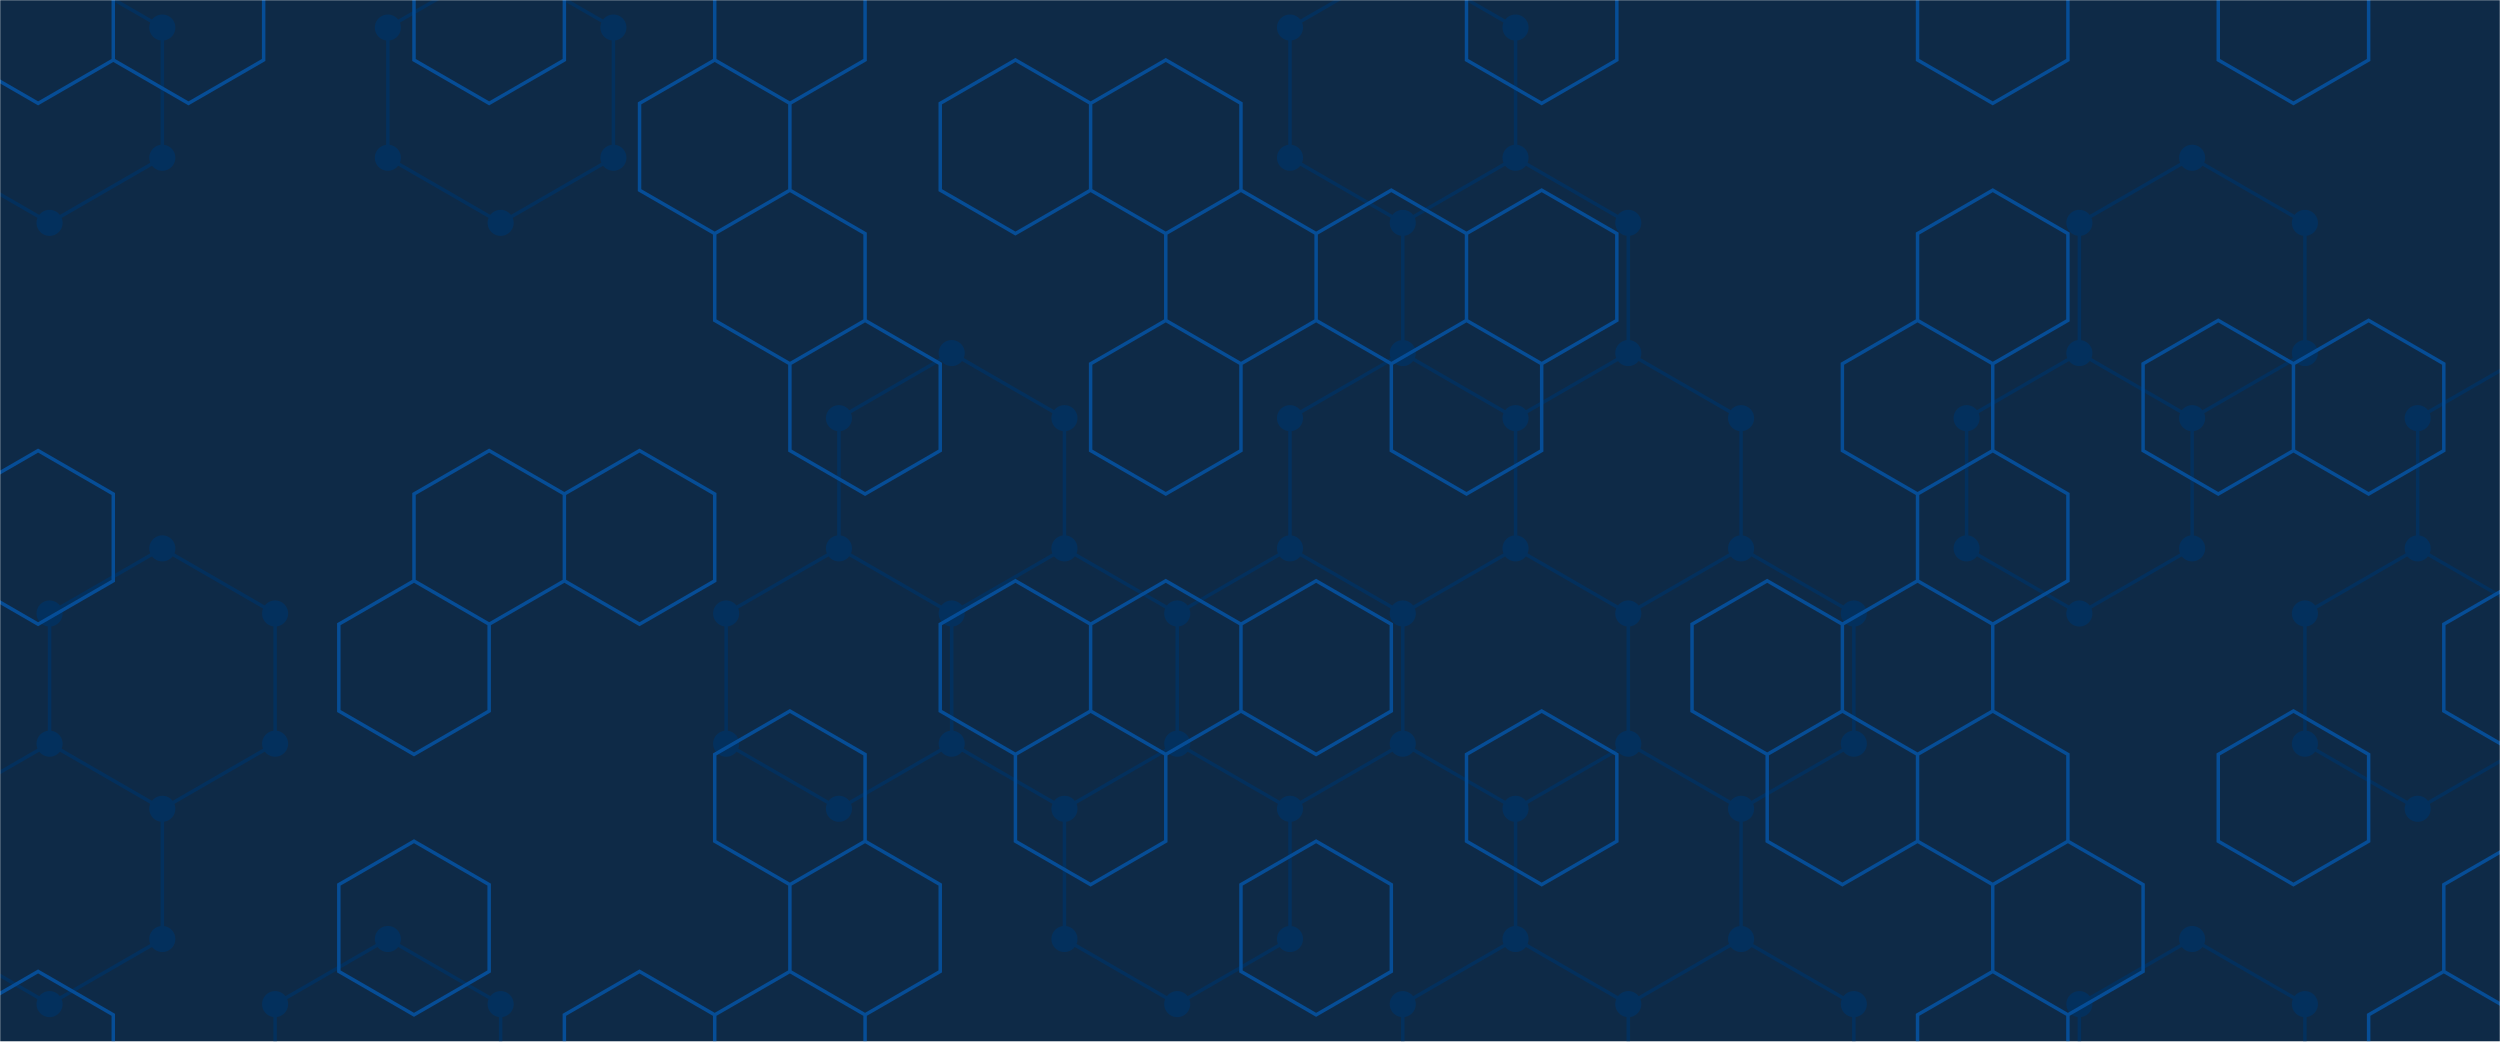 <svg xmlns="http://www.w3.org/2000/svg" version="1.1" xmlns:xlink="http://www.w3.org/1999/xlink" xmlns:svgjs="http://svgjs.dev/svgjs" width="1440" height="600" preserveAspectRatio="none" viewBox="0 0 1440 600"><g mask="url(&quot;#SvgjsMask1009&quot;)" fill="none"><rect width="1440" height="600" x="0" y="0" fill="#0e2a47"></rect><path d="M28.55 -21.63L93.5 15.87L93.5 90.87L28.55 128.37L-36.4 90.87L-36.4 15.87zM93.5 315.87L158.46 353.37L158.46 428.37L93.5 465.87L28.55 428.37L28.55 353.37zM28.55 428.37L93.5 465.87L93.5 540.87L28.55 578.37L-36.4 540.87L-36.4 465.87zM223.41 540.87L288.37 578.37L288.37 653.37L223.41 690.87L158.46 653.37L158.46 578.37zM288.37 -21.63L353.32 15.87L353.32 90.87L288.37 128.37L223.41 90.87L223.41 15.87zM483.23 315.87L548.18 353.37L548.18 428.37L483.23 465.87L418.27 428.37L418.27 353.37zM548.18 203.37L613.13 240.87L613.13 315.87L548.18 353.37L483.23 315.87L483.23 240.87zM613.13 315.87L678.09 353.37L678.09 428.37L613.13 465.87L548.18 428.37L548.18 353.37zM743.04 315.87L808 353.37L808 428.37L743.04 465.87L678.09 428.37L678.09 353.37zM678.09 428.37L743.04 465.87L743.04 540.87L678.09 578.37L613.13 540.87L613.13 465.87zM807.99 -21.63L872.95 15.87L872.95 90.87L807.99 128.37L743.04 90.87L743.04 15.87zM872.95 90.87L937.9 128.37L937.9 203.37L872.95 240.87L807.99 203.37L807.99 128.37zM807.99 203.37L872.95 240.87L872.95 315.87L807.99 353.37L743.04 315.87L743.04 240.87zM872.95 315.87L937.9 353.37L937.9 428.37L872.95 465.87L807.99 428.37L807.99 353.37zM872.95 540.87L937.9 578.37L937.9 653.37L872.95 690.87L807.99 653.37L807.99 578.37zM937.9 203.37L1002.86 240.87L1002.86 315.87L937.9 353.37L872.95 315.87L872.95 240.87zM1002.86 315.87L1067.81 353.37L1067.81 428.37L1002.86 465.87L937.9 428.37L937.9 353.37zM937.9 428.37L1002.86 465.87L1002.86 540.87L937.9 578.37L872.95 540.87L872.95 465.87zM1002.86 540.87L1067.81 578.37L1067.81 653.37L1002.86 690.87L937.9 653.37L937.9 578.37zM1262.67 90.87L1327.62 128.37L1327.62 203.37L1262.67 240.87L1197.72 203.37L1197.72 128.37zM1197.72 203.37L1262.67 240.87L1262.67 315.87L1197.72 353.37L1132.76 315.87L1132.76 240.87zM1262.67 540.87L1327.62 578.37L1327.62 653.37L1262.67 690.87L1197.72 653.37L1197.72 578.37zM1392.58 315.87L1457.53 353.37L1457.53 428.37L1392.58 465.87L1327.63 428.37L1327.63 353.37zM1457.53 203.37L1522.49 240.87L1522.49 315.87L1457.53 353.37L1392.58 315.87L1392.58 240.87zM1522.49 315.87L1587.44 353.37L1587.44 428.37L1522.49 465.87L1457.53 428.37L1457.53 353.37zM1522.49 540.87L1587.44 578.37L1587.44 653.37L1522.49 690.87L1457.53 653.37L1457.53 578.37z" stroke="#03305d" stroke-width="2"></path><path d="M21.05 -21.63 a7.5 7.5 0 1 0 15 0 a7.5 7.5 0 1 0 -15 0zM86 15.87 a7.5 7.5 0 1 0 15 0 a7.5 7.5 0 1 0 -15 0zM86 90.87 a7.5 7.5 0 1 0 15 0 a7.5 7.5 0 1 0 -15 0zM21.05 128.37 a7.5 7.5 0 1 0 15 0 a7.5 7.5 0 1 0 -15 0zM-43.9 90.87 a7.5 7.5 0 1 0 15 0 a7.5 7.5 0 1 0 -15 0zM-43.9 15.87 a7.5 7.5 0 1 0 15 0 a7.5 7.5 0 1 0 -15 0zM86 315.87 a7.5 7.5 0 1 0 15 0 a7.5 7.5 0 1 0 -15 0zM150.96 353.37 a7.5 7.5 0 1 0 15 0 a7.5 7.5 0 1 0 -15 0zM150.96 428.37 a7.5 7.5 0 1 0 15 0 a7.5 7.5 0 1 0 -15 0zM86 465.87 a7.5 7.5 0 1 0 15 0 a7.5 7.5 0 1 0 -15 0zM21.05 428.37 a7.5 7.5 0 1 0 15 0 a7.5 7.5 0 1 0 -15 0zM21.05 353.37 a7.5 7.5 0 1 0 15 0 a7.5 7.5 0 1 0 -15 0zM86 540.87 a7.5 7.5 0 1 0 15 0 a7.5 7.5 0 1 0 -15 0zM21.05 578.37 a7.5 7.5 0 1 0 15 0 a7.5 7.5 0 1 0 -15 0zM-43.9 540.87 a7.5 7.5 0 1 0 15 0 a7.5 7.5 0 1 0 -15 0zM-43.9 465.87 a7.5 7.5 0 1 0 15 0 a7.5 7.5 0 1 0 -15 0zM215.91 540.87 a7.5 7.5 0 1 0 15 0 a7.5 7.5 0 1 0 -15 0zM280.87 578.37 a7.5 7.5 0 1 0 15 0 a7.5 7.5 0 1 0 -15 0zM280.87 653.37 a7.5 7.5 0 1 0 15 0 a7.5 7.5 0 1 0 -15 0zM215.91 690.87 a7.5 7.5 0 1 0 15 0 a7.5 7.5 0 1 0 -15 0zM150.96 653.37 a7.5 7.5 0 1 0 15 0 a7.5 7.5 0 1 0 -15 0zM150.96 578.37 a7.5 7.5 0 1 0 15 0 a7.5 7.5 0 1 0 -15 0zM280.87 -21.63 a7.5 7.5 0 1 0 15 0 a7.5 7.5 0 1 0 -15 0zM345.82 15.87 a7.5 7.5 0 1 0 15 0 a7.5 7.5 0 1 0 -15 0zM345.82 90.87 a7.5 7.5 0 1 0 15 0 a7.5 7.5 0 1 0 -15 0zM280.87 128.37 a7.5 7.5 0 1 0 15 0 a7.5 7.5 0 1 0 -15 0zM215.91 90.87 a7.5 7.5 0 1 0 15 0 a7.5 7.5 0 1 0 -15 0zM215.91 15.87 a7.5 7.5 0 1 0 15 0 a7.5 7.5 0 1 0 -15 0zM475.73 315.87 a7.5 7.5 0 1 0 15 0 a7.5 7.5 0 1 0 -15 0zM540.68 353.37 a7.5 7.5 0 1 0 15 0 a7.5 7.5 0 1 0 -15 0zM540.68 428.37 a7.5 7.5 0 1 0 15 0 a7.5 7.5 0 1 0 -15 0zM475.73 465.87 a7.5 7.5 0 1 0 15 0 a7.5 7.5 0 1 0 -15 0zM410.77 428.37 a7.5 7.5 0 1 0 15 0 a7.5 7.5 0 1 0 -15 0zM410.77 353.37 a7.5 7.5 0 1 0 15 0 a7.5 7.5 0 1 0 -15 0zM540.68 203.37 a7.5 7.5 0 1 0 15 0 a7.5 7.5 0 1 0 -15 0zM605.63 240.87 a7.5 7.5 0 1 0 15 0 a7.5 7.5 0 1 0 -15 0zM605.63 315.87 a7.5 7.5 0 1 0 15 0 a7.5 7.5 0 1 0 -15 0zM475.73 240.87 a7.5 7.5 0 1 0 15 0 a7.5 7.5 0 1 0 -15 0zM670.59 353.37 a7.5 7.5 0 1 0 15 0 a7.5 7.5 0 1 0 -15 0zM670.59 428.37 a7.5 7.5 0 1 0 15 0 a7.5 7.5 0 1 0 -15 0zM605.63 465.87 a7.5 7.5 0 1 0 15 0 a7.5 7.5 0 1 0 -15 0zM735.54 315.87 a7.5 7.5 0 1 0 15 0 a7.5 7.5 0 1 0 -15 0zM800.5 353.37 a7.5 7.5 0 1 0 15 0 a7.5 7.5 0 1 0 -15 0zM800.5 428.37 a7.5 7.5 0 1 0 15 0 a7.5 7.5 0 1 0 -15 0zM735.54 465.87 a7.5 7.5 0 1 0 15 0 a7.5 7.5 0 1 0 -15 0zM735.54 540.87 a7.5 7.5 0 1 0 15 0 a7.5 7.5 0 1 0 -15 0zM670.59 578.37 a7.5 7.5 0 1 0 15 0 a7.5 7.5 0 1 0 -15 0zM605.63 540.87 a7.5 7.5 0 1 0 15 0 a7.5 7.5 0 1 0 -15 0zM800.49 -21.63 a7.5 7.5 0 1 0 15 0 a7.5 7.5 0 1 0 -15 0zM865.45 15.87 a7.5 7.5 0 1 0 15 0 a7.5 7.5 0 1 0 -15 0zM865.45 90.87 a7.5 7.5 0 1 0 15 0 a7.5 7.5 0 1 0 -15 0zM800.49 128.37 a7.5 7.5 0 1 0 15 0 a7.5 7.5 0 1 0 -15 0zM735.54 90.87 a7.5 7.5 0 1 0 15 0 a7.5 7.5 0 1 0 -15 0zM735.54 15.87 a7.5 7.5 0 1 0 15 0 a7.5 7.5 0 1 0 -15 0zM930.4 128.37 a7.5 7.5 0 1 0 15 0 a7.5 7.5 0 1 0 -15 0zM930.4 203.37 a7.5 7.5 0 1 0 15 0 a7.5 7.5 0 1 0 -15 0zM865.45 240.87 a7.5 7.5 0 1 0 15 0 a7.5 7.5 0 1 0 -15 0zM800.49 203.37 a7.5 7.5 0 1 0 15 0 a7.5 7.5 0 1 0 -15 0zM865.45 315.87 a7.5 7.5 0 1 0 15 0 a7.5 7.5 0 1 0 -15 0zM800.49 353.37 a7.5 7.5 0 1 0 15 0 a7.5 7.5 0 1 0 -15 0zM735.54 240.87 a7.5 7.5 0 1 0 15 0 a7.5 7.5 0 1 0 -15 0zM930.4 353.37 a7.5 7.5 0 1 0 15 0 a7.5 7.5 0 1 0 -15 0zM930.4 428.37 a7.5 7.5 0 1 0 15 0 a7.5 7.5 0 1 0 -15 0zM865.45 465.87 a7.5 7.5 0 1 0 15 0 a7.5 7.5 0 1 0 -15 0zM800.49 428.37 a7.5 7.5 0 1 0 15 0 a7.5 7.5 0 1 0 -15 0zM865.45 540.87 a7.5 7.5 0 1 0 15 0 a7.5 7.5 0 1 0 -15 0zM930.4 578.37 a7.5 7.5 0 1 0 15 0 a7.5 7.5 0 1 0 -15 0zM930.4 653.37 a7.5 7.5 0 1 0 15 0 a7.5 7.5 0 1 0 -15 0zM865.45 690.87 a7.5 7.5 0 1 0 15 0 a7.5 7.5 0 1 0 -15 0zM800.49 653.37 a7.5 7.5 0 1 0 15 0 a7.5 7.5 0 1 0 -15 0zM800.49 578.37 a7.5 7.5 0 1 0 15 0 a7.5 7.5 0 1 0 -15 0zM995.36 240.87 a7.5 7.5 0 1 0 15 0 a7.5 7.5 0 1 0 -15 0zM995.36 315.87 a7.5 7.5 0 1 0 15 0 a7.5 7.5 0 1 0 -15 0zM1060.31 353.37 a7.5 7.5 0 1 0 15 0 a7.5 7.5 0 1 0 -15 0zM1060.31 428.37 a7.5 7.5 0 1 0 15 0 a7.5 7.5 0 1 0 -15 0zM995.36 465.87 a7.5 7.5 0 1 0 15 0 a7.5 7.5 0 1 0 -15 0zM995.36 540.87 a7.5 7.5 0 1 0 15 0 a7.5 7.5 0 1 0 -15 0zM1060.31 578.37 a7.5 7.5 0 1 0 15 0 a7.5 7.5 0 1 0 -15 0zM1060.31 653.37 a7.5 7.5 0 1 0 15 0 a7.5 7.5 0 1 0 -15 0zM995.36 690.87 a7.5 7.5 0 1 0 15 0 a7.5 7.5 0 1 0 -15 0zM1255.17 90.87 a7.5 7.5 0 1 0 15 0 a7.5 7.5 0 1 0 -15 0zM1320.12 128.37 a7.5 7.5 0 1 0 15 0 a7.5 7.5 0 1 0 -15 0zM1320.12 203.37 a7.5 7.5 0 1 0 15 0 a7.5 7.5 0 1 0 -15 0zM1255.17 240.87 a7.5 7.5 0 1 0 15 0 a7.5 7.5 0 1 0 -15 0zM1190.22 203.37 a7.5 7.5 0 1 0 15 0 a7.5 7.5 0 1 0 -15 0zM1190.22 128.37 a7.5 7.5 0 1 0 15 0 a7.5 7.5 0 1 0 -15 0zM1255.17 315.87 a7.5 7.5 0 1 0 15 0 a7.5 7.5 0 1 0 -15 0zM1190.22 353.37 a7.5 7.5 0 1 0 15 0 a7.5 7.5 0 1 0 -15 0zM1125.26 315.87 a7.5 7.5 0 1 0 15 0 a7.5 7.5 0 1 0 -15 0zM1125.26 240.87 a7.5 7.5 0 1 0 15 0 a7.5 7.5 0 1 0 -15 0zM1255.17 540.87 a7.5 7.5 0 1 0 15 0 a7.5 7.5 0 1 0 -15 0zM1320.12 578.37 a7.5 7.5 0 1 0 15 0 a7.5 7.5 0 1 0 -15 0zM1320.12 653.37 a7.5 7.5 0 1 0 15 0 a7.5 7.5 0 1 0 -15 0zM1255.17 690.87 a7.5 7.5 0 1 0 15 0 a7.5 7.5 0 1 0 -15 0zM1190.22 653.37 a7.5 7.5 0 1 0 15 0 a7.5 7.5 0 1 0 -15 0zM1190.22 578.37 a7.5 7.5 0 1 0 15 0 a7.5 7.5 0 1 0 -15 0zM1385.08 315.87 a7.5 7.5 0 1 0 15 0 a7.5 7.5 0 1 0 -15 0zM1450.03 353.37 a7.5 7.5 0 1 0 15 0 a7.5 7.5 0 1 0 -15 0zM1450.03 428.37 a7.5 7.5 0 1 0 15 0 a7.5 7.5 0 1 0 -15 0zM1385.08 465.87 a7.5 7.5 0 1 0 15 0 a7.5 7.5 0 1 0 -15 0zM1320.13 428.37 a7.5 7.5 0 1 0 15 0 a7.5 7.5 0 1 0 -15 0zM1320.13 353.37 a7.5 7.5 0 1 0 15 0 a7.5 7.5 0 1 0 -15 0zM1450.03 203.37 a7.5 7.5 0 1 0 15 0 a7.5 7.5 0 1 0 -15 0zM1514.99 240.87 a7.5 7.5 0 1 0 15 0 a7.5 7.5 0 1 0 -15 0zM1514.99 315.87 a7.5 7.5 0 1 0 15 0 a7.5 7.5 0 1 0 -15 0zM1385.08 240.87 a7.5 7.5 0 1 0 15 0 a7.5 7.5 0 1 0 -15 0zM1579.94 353.37 a7.5 7.5 0 1 0 15 0 a7.5 7.5 0 1 0 -15 0zM1579.94 428.37 a7.5 7.5 0 1 0 15 0 a7.5 7.5 0 1 0 -15 0zM1514.99 465.87 a7.5 7.5 0 1 0 15 0 a7.5 7.5 0 1 0 -15 0zM1514.99 540.87 a7.5 7.5 0 1 0 15 0 a7.5 7.5 0 1 0 -15 0zM1579.94 578.37 a7.5 7.5 0 1 0 15 0 a7.5 7.5 0 1 0 -15 0zM1579.94 653.37 a7.5 7.5 0 1 0 15 0 a7.5 7.5 0 1 0 -15 0zM1514.99 690.87 a7.5 7.5 0 1 0 15 0 a7.5 7.5 0 1 0 -15 0zM1450.03 653.37 a7.5 7.5 0 1 0 15 0 a7.5 7.5 0 1 0 -15 0zM1450.03 578.37 a7.5 7.5 0 1 0 15 0 a7.5 7.5 0 1 0 -15 0z" fill="#03305d"></path><path d="M21.95 -40.46L65.25 -15.46L65.25 34.54L21.95 59.54L-21.35 34.54L-21.35 -15.46zM21.95 259.54L65.25 284.54L65.25 334.54L21.95 359.54L-21.35 334.54L-21.35 284.54zM21.95 559.54L65.25 584.54L65.25 634.54L21.95 659.54L-21.35 634.54L-21.35 584.54zM108.56 -40.46L151.86 -15.46L151.86 34.54L108.56 59.54L65.25 34.54L65.25 -15.46zM238.46 334.54L281.76 359.54L281.76 409.54L238.46 434.54L195.16 409.54L195.16 359.54zM238.46 484.54L281.76 509.54L281.76 559.54L238.46 584.54L195.16 559.54L195.16 509.54zM281.76 -40.46L325.07 -15.46L325.07 34.54L281.76 59.54L238.46 34.54L238.46 -15.46zM281.76 259.54L325.07 284.54L325.07 334.54L281.76 359.54L238.46 334.54L238.46 284.54zM411.67 34.54L454.98 59.54L454.98 109.54L411.67 134.54L368.37 109.54L368.37 59.54zM368.37 259.54L411.67 284.54L411.67 334.54L368.37 359.54L325.07 334.54L325.07 284.54zM368.37 559.54L411.67 584.54L411.67 634.54L368.37 659.54L325.07 634.54L325.07 584.54zM454.98 -40.46L498.28 -15.46L498.28 34.54L454.98 59.54L411.67 34.54L411.67 -15.46zM454.98 109.54L498.28 134.54L498.28 184.54L454.98 209.54L411.67 184.54L411.67 134.54zM498.28 184.54L541.58 209.54L541.58 259.54L498.28 284.54L454.98 259.54L454.98 209.54zM454.98 409.54L498.28 434.54L498.28 484.54L454.98 509.54L411.67 484.54L411.67 434.54zM498.28 484.54L541.58 509.54L541.58 559.54L498.28 584.54L454.98 559.54L454.98 509.54zM454.98 559.54L498.28 584.54L498.28 634.54L454.98 659.54L411.67 634.54L411.67 584.54zM584.88 34.54L628.19 59.54L628.19 109.54L584.88 134.54L541.58 109.54L541.58 59.54zM584.88 334.54L628.19 359.54L628.19 409.54L584.88 434.54L541.58 409.54L541.58 359.54zM671.49 34.54L714.79 59.54L714.79 109.54L671.49 134.54L628.19 109.54L628.19 59.54zM671.49 184.54L714.79 209.54L714.79 259.54L671.49 284.54L628.19 259.54L628.19 209.54zM671.49 334.54L714.79 359.54L714.79 409.54L671.49 434.54L628.19 409.54L628.19 359.54zM628.19 409.54L671.49 434.54L671.49 484.54L628.19 509.54L584.88 484.54L584.88 434.54zM714.79 109.54L758.09 134.54L758.09 184.54L714.79 209.54L671.49 184.54L671.49 134.54zM758.09 334.54L801.4 359.54L801.4 409.54L758.09 434.54L714.79 409.54L714.79 359.54zM758.09 484.54L801.4 509.54L801.4 559.54L758.09 584.54L714.79 559.54L714.79 509.54zM801.4 109.54L844.7 134.54L844.7 184.54L801.4 209.54L758.09 184.54L758.09 134.54zM844.7 184.54L888 209.54L888 259.54L844.7 284.54L801.4 259.54L801.4 209.54zM888 -40.46L931.3 -15.46L931.3 34.54L888 59.54L844.7 34.54L844.7 -15.46zM888 109.54L931.3 134.54L931.3 184.54L888 209.54L844.7 184.54L844.7 134.54zM888 409.54L931.3 434.54L931.3 484.54L888 509.54L844.7 484.54L844.7 434.54zM1017.91 334.54L1061.21 359.54L1061.21 409.54L1017.91 434.54L974.61 409.54L974.61 359.54zM1104.51 184.54L1147.82 209.54L1147.82 259.54L1104.51 284.54L1061.21 259.54L1061.21 209.54zM1104.51 334.54L1147.82 359.54L1147.82 409.54L1104.51 434.54L1061.21 409.54L1061.21 359.54zM1061.21 409.54L1104.51 434.54L1104.51 484.54L1061.21 509.54L1017.91 484.54L1017.91 434.54zM1147.82 -40.46L1191.12 -15.46L1191.12 34.54L1147.82 59.54L1104.51 34.54L1104.51 -15.46zM1147.82 109.54L1191.12 134.54L1191.12 184.54L1147.82 209.54L1104.51 184.54L1104.51 134.54zM1147.82 259.54L1191.12 284.54L1191.12 334.54L1147.82 359.54L1104.51 334.54L1104.51 284.54zM1147.82 409.54L1191.12 434.54L1191.12 484.54L1147.82 509.54L1104.51 484.54L1104.51 434.54zM1191.12 484.54L1234.42 509.54L1234.42 559.54L1191.12 584.54L1147.82 559.54L1147.82 509.54zM1147.82 559.54L1191.12 584.54L1191.12 634.54L1147.82 659.54L1104.51 634.54L1104.51 584.54zM1277.72 184.54L1321.03 209.54L1321.03 259.54L1277.72 284.54L1234.42 259.54L1234.42 209.54zM1321.03 -40.46L1364.33 -15.46L1364.33 34.54L1321.03 59.54L1277.72 34.54L1277.72 -15.46zM1364.33 184.54L1407.63 209.54L1407.63 259.54L1364.33 284.54L1321.03 259.54L1321.03 209.54zM1321.03 409.54L1364.33 434.54L1364.33 484.54L1321.03 509.54L1277.72 484.54L1277.72 434.54zM1450.93 334.54L1494.24 359.54L1494.24 409.54L1450.93 434.54L1407.63 409.54L1407.63 359.54zM1450.93 484.54L1494.24 509.54L1494.24 559.54L1450.93 584.54L1407.63 559.54L1407.63 509.54zM1407.63 559.54L1450.93 584.54L1450.93 634.54L1407.63 659.54L1364.33 634.54L1364.33 584.54z" stroke="rgba(6, 80, 156, 0.93)" stroke-width="2"></path></g><defs><mask id="SvgjsMask1009"><rect width="1440" height="600" fill="#ffffff"></rect></mask></defs></svg>